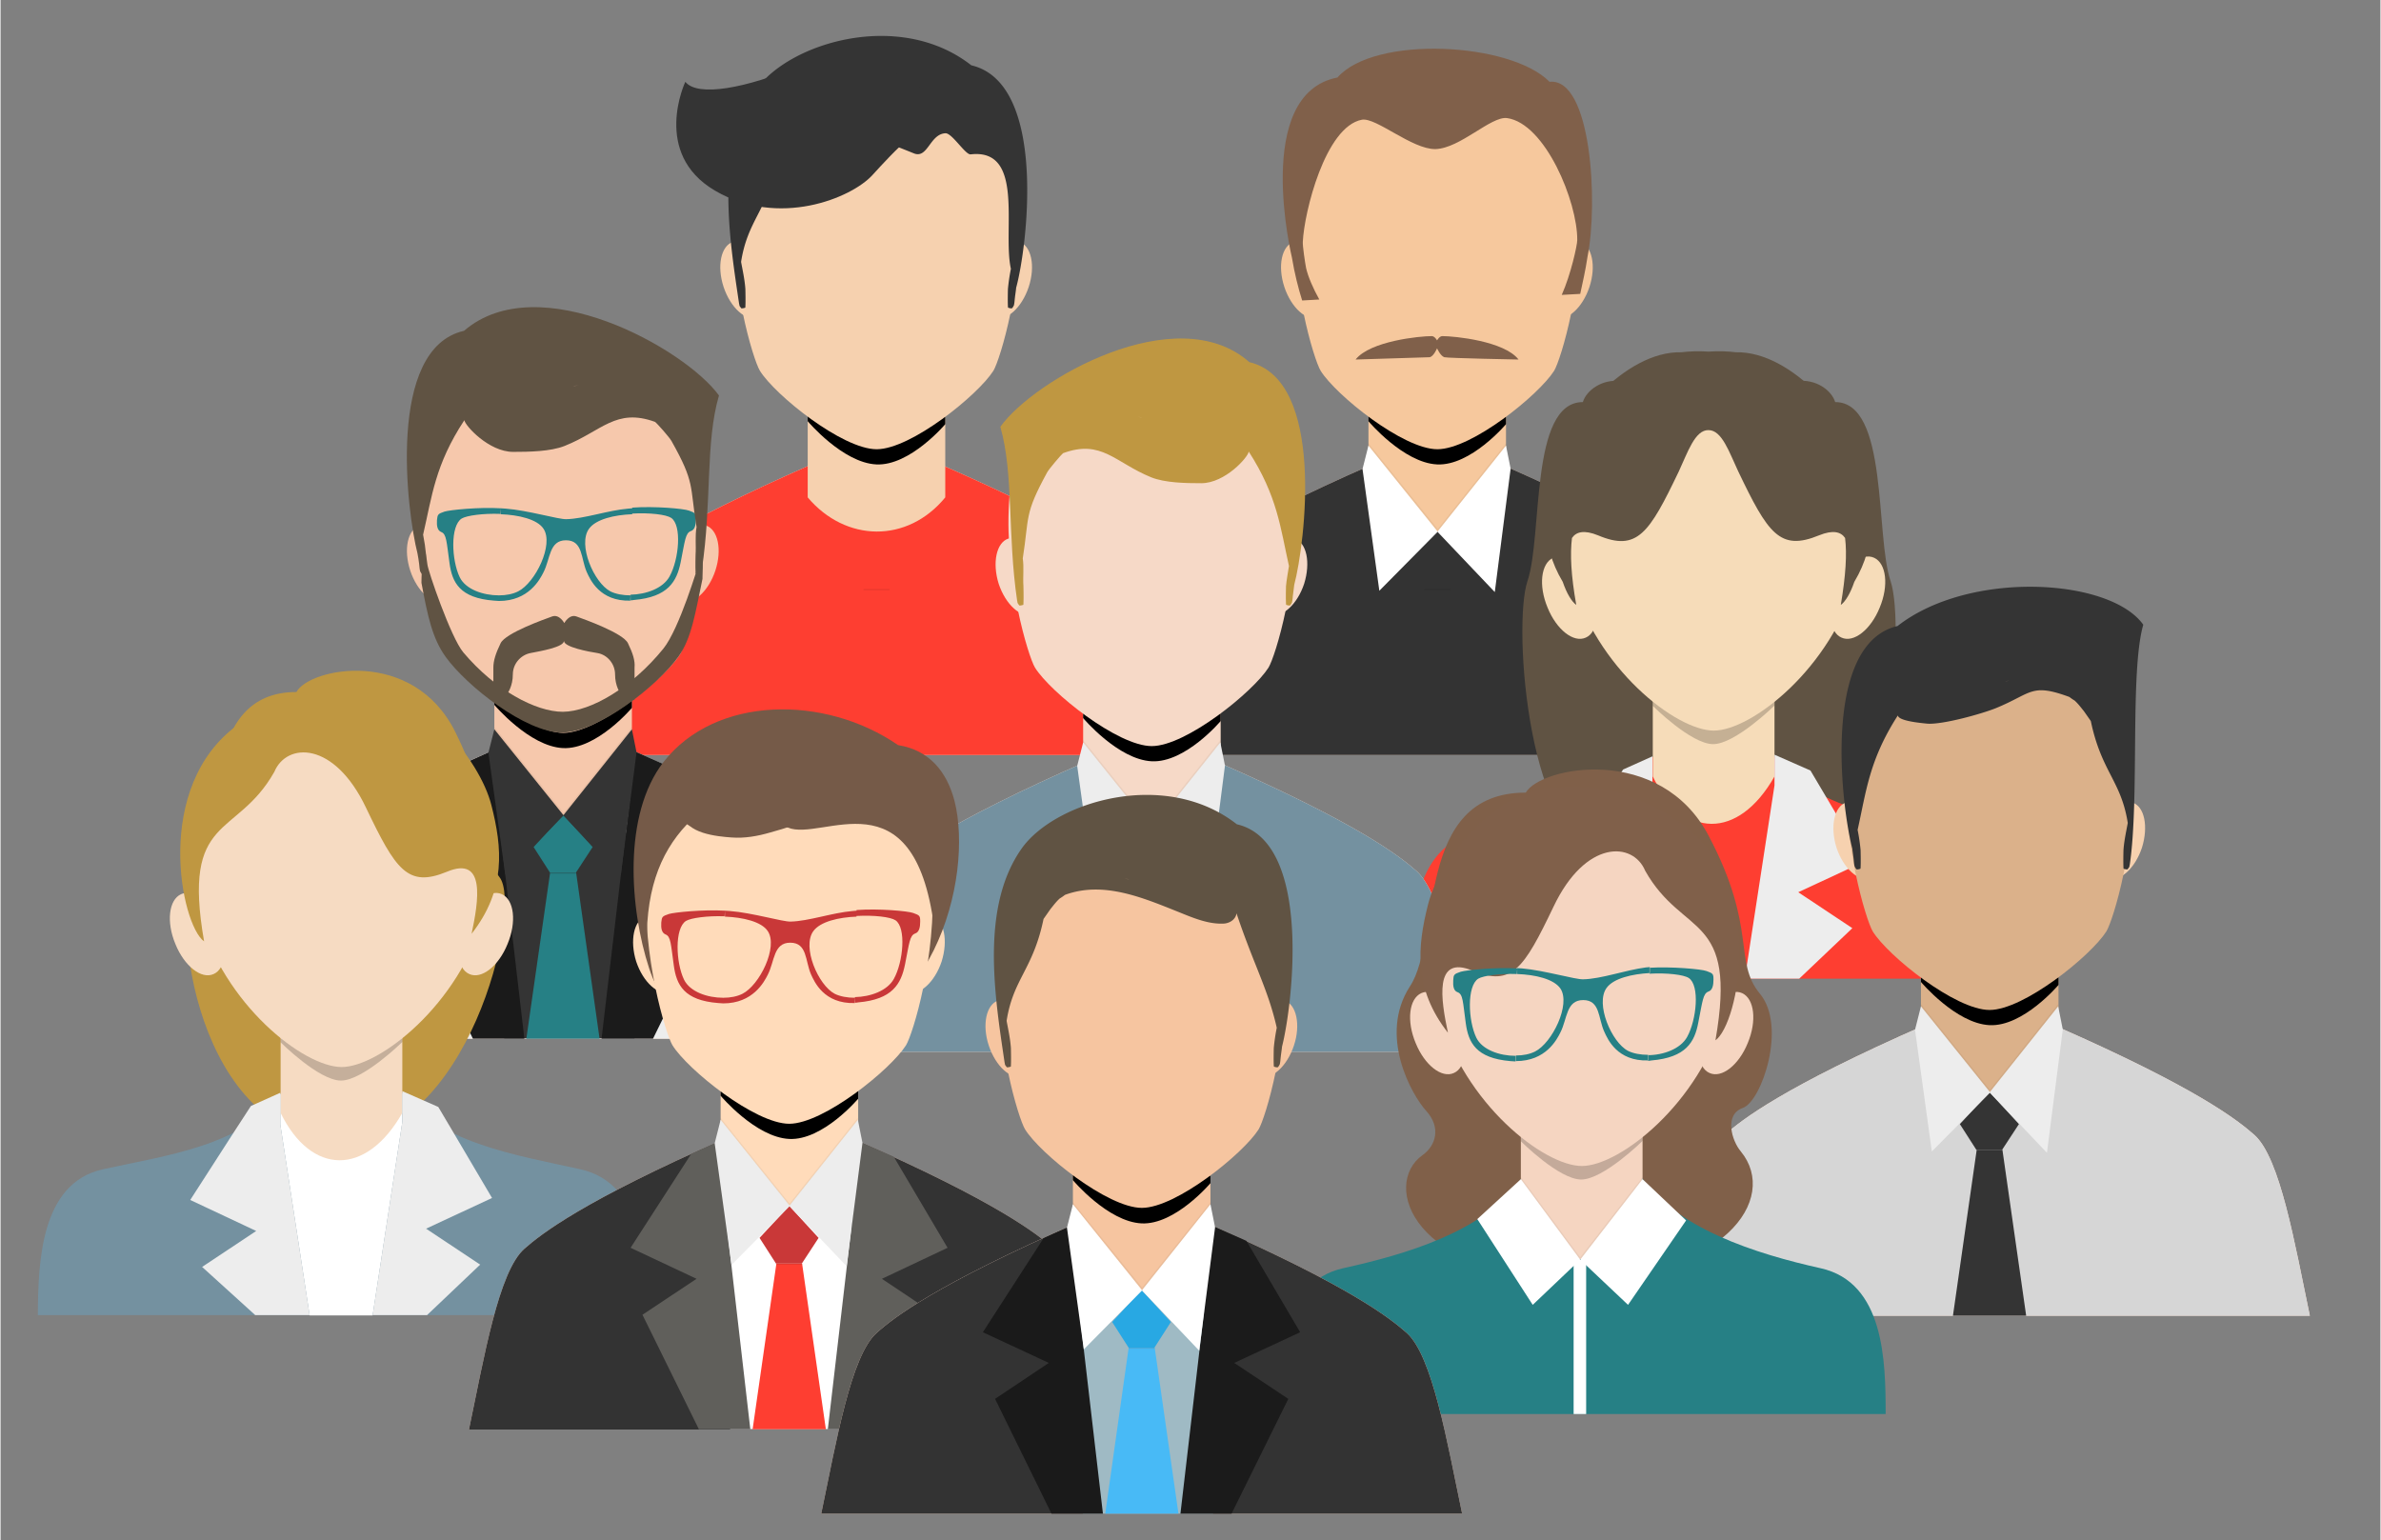 <?xml version="1.0" encoding="UTF-8"?> <svg xmlns="http://www.w3.org/2000/svg" xmlns:xlink="http://www.w3.org/1999/xlink" width="722" height="467" viewBox="0 0 721.5 466.9"><rect x="0" y="0" width="721.5" height="466.9" fill="#808080" stroke="none"/><style><![CDATA[.p{fill-rule:evenodd}.q{opacity:.2}.r{fill:#ededed}.s{fill:#343434}.t{fill:#ffdecc}.u{fill:#fff}.v{opacity:.05}.w{opacity:.1}.x{fill:#605343}.y{fill:#268085}.z{fill:#80604a}.AA{fill:#fe3e31}.AB{fill:#f6d1af}.AC{fill:#bf9741}.AD{fill:#755a48}]]></style><g class="p"><use xlink:href="#B" class="t"></use><use xlink:href="#B" fill="#333"></use><g fill="#f6c89d"><use xlink:href="#C"></use><use xlink:href="#D"></use><use xlink:href="#E"></use></g><use xlink:href="#F" class="u"></use></g><use xlink:href="#G" class="q"></use><use xlink:href="#H" fill="#f6c89d" class="p"></use><path d="M481.1 77.9c3.3-16.3 1.2-54.4-11.5-53.1-11.8-12-53-14.2-64.3-1.3-25.8 5-13.8 54.6-13.8 54.6.8 4.8 1.9 9.2 3.1 13l5.2-.3c-1.9-3.4-3.4-6.9-4-9.5-.3-1.5-1.1-6.8-1-8 .4-8.9 6.8-34.9 17.9-37 4.3-.8 15.2 9 22.3 8.9 7.5-.2 16.8-10 21.7-9.4 11.6 1.6 21.4 25.4 21.3 37 0 1.5-1.9 10.3-4.7 16.6l5.6-.3c.7-3.3 1.6-7.1 2.2-11.2z" class="z"></path><use xlink:href="#I" class="p u"></use><path d="M414.7 135.1l21 26 20.7-26v-.7l-20.7 26-21-26v.7" class="v"></path><g class="p"><path d="M431.6 178.6h7.9v.3h-7.9z" class="w"></path><path d="M437.1 101.9c-.9 0-1.6 1.3-1.6 1.3s-.7-1.3-1.6-1.3c-3.7 0-18.7 1.5-23.1 7.1l22.5-.7c1.2-.3 2.2-2.7 2.2-2.7s1 2.3 2.2 2.7c1.2.3 22.5.7 22.5.7-4.3-5.6-19.4-7.1-23.1-7.1z" class="z"></path><use xlink:href="#B" x="-170" class="t"></use><use xlink:href="#B" x="-170" class="AA"></use><g class="AB"><use xlink:href="#C" x="-170"></use><use xlink:href="#D" x="-170"></use><use xlink:href="#E" x="-170"></use></g></g><use xlink:href="#G" x="-170" class="q"></use><use xlink:href="#H" x="-170" class="p AB"></use><path d="M294.3 19.8c-21.7-17-55.1-6.9-65.2 7.3-12.6 17.8-8.2 44.8-5.2 65V92c0 .2.1.4.1.6s.4.6.5.8.9 0 1.2-.1c.1 0 .1-.2.1-.3.1-1.8 0-5.3 0-5.4-.2-2.8-.8-5.5-1.3-8.2 2-12.8 8-15.5 11.2-30.9l2.1-3c.9-1.1 1.7-2.2 2.8-3.2a15.26 15.26 0 0 0 1.6-1.1c11.7-4.3 23.7.9 34.7 5.3 4.2 1.7 4.8-5.8 9.5-6.1 2-.2 6.1 6.6 7.7 6.4 16.5-1.9 9.6 23.1 12.2 34.7-.4 2-.7 4-.9 6.1 0 0-.1 3.6 0 5.4 0 .1 0 .2.1.3.3.1 1 .3 1.2.1.1-.1.4-.6.5-.8.2-.8.2-1.4.3-2.2.1-1 .3-2.1.4-3.2 3.4-12.4 9.5-62-13.6-67.4zm-32.8 16.8c-.4-.1-.7-.2-1.1-.3.5.1 1.1.3 1.6.4-.1-.1-.3-.1-.5-.1z" class="s"></path><path d="M261.6 178.6h7.9v.3h-7.9z" class="p w"></path><path d="M277.9 25.8s-18.7-13-35.3-6-31.3 9.7-35 5c0 0-10.3 21.7 9 33s41.3 2.3 47.7-4.7 16.7-18.3 22.3-16-8.7-11.3-8.7-11.3z" class="s"></path><g class="p"><use xlink:href="#B" x="-265" y="86" class="t"></use><use xlink:href="#B" x="-265" y="86" class="r"></use><g fill="#f6c8ac"><use xlink:href="#C" x="-265" y="86"></use><use xlink:href="#D" x="-265" y="86"></use><use xlink:href="#E" x="-265" y="86"></use></g><use xlink:href="#J" class="s"></use><path d="M149.7 227.3v9.5l9.1 78.1h-15.6l-17.1-34.8 16.3-10.9-20-9.4 18.4-28.5z" fill="#1a1a1a"></path><path d="M191.4 227.4v9.4l-9.2 78.1h15.6l17.1-34.8-16.3-10.9 20-9.4-16.4-27.6z" fill="#1b1b1b"></path><g class="y"><path d="M161.6 256.8l5 7.8h7.8l5.1-7.8-8.9-9.7-9 9.7z"></path><path d="M166.6 264.6l-7.2 50.3h22.2l-7.1-50.3z"></path></g><use xlink:href="#F" x="-265" y="86" class="s"></use></g><use xlink:href="#G" x="-265" y="86" class="q"></use><g class="p"><use xlink:href="#H" x="-265" y="86" fill="#f6c8ac"></use><use xlink:href="#I" x="-265" y="86" class="s"></use></g><path d="M149.7 221.1l21 26 20.7-26v-.7l-20.7 26-21-26v.7" class="v"></path><path d="M166.6 264.6h7.9v.3h-7.9z" class="p w"></path><g class="x"><path d="M212.3 168.8c-.3 1.2-.7 2.3-.7 2.3s-5.8 19.6-10.7 25.6c-9.5 11.7-21.9 19-30.4 19.1-8.3 0-20.6-6.6-30.2-18-3.8-4.5-10.8-25-10.9-26.7-.1-1-.3-2.1-.5-3.1-1.3 0-1.3 8.7-1.3 8.7 1.9 10.2 3.3 16.8 7.3 22.4 6.4 8.9 24.3 23 35.3 23 10.9 0 28.9-14.1 35.3-23 4-5.6 5.1-13.1 7.3-23.6-.1-.1.5-6.6-.5-6.7z"></path><path d="M190.2 195c-1.5-3.1-13.4-7.3-15.6-8.1s-3.7 2-3.7 2-1.5-2.8-3.7-2-14.1 5-15.6 8.1-2.2 5.3-2.2 7.4v9.7s2.1.1 3.3-.8 2.6-3.5 2.6-6.8 2.4-5.9 5.3-6.5c3.1-.6 10.2-1.8 10.2-3.7 0 1.9 7.6 3.3 10.2 3.7 2.9.5 5.3 3.2 5.3 6.5s1.4 5.9 2.6 6.8 3.3.8 3.3.8v-9.7c.2-2.1-.5-4.3-2-7.4z" class="p"></path></g><use xlink:href="#K" class="p y"></use><path d="M89.7 209.8c3.9-7.3 35.4-13.7 48.2 12.2 12.8 25.8 6.4 34.9 13.4 44 7.1 9.1-9.6 79.7-49.1 79.5-42.2-.4-51.4-67.9-43-81.5 8.4-13.7 1.1-54.2 30.5-54.2z" class="p AC"></path><path d="M120.8 329.9c-.4.6-35.6 1.1-35.9 1.7C73.8 347.4 50 350.3 31 354.5c-18.9 4.2-19.6 28.2-19.7 44.2h184.2c0-16-.4-39.9-19.7-44.2s-44.6-8.1-55-24.6z" fill="#7491a0" class="p"></path><path d="M121.8 331.5v8.7l-9 58.6H93.7l-8.9-57.9v-9.2c.4-.6 35.6-1.1 35.9-1.7.4.4.7 1 1.1 1.5z" class="p u"></path><g fill="#f6dbc2" class="p"><use xlink:href="#L"></use><use xlink:href="#M"></use><use xlink:href="#N"></use></g><path d="M84.9 314.7v1.3s11.6 11.6 18.3 11.6 18.6-11.7 18.6-11.7v-1.1H84.9z" class="p q"></path><use xlink:href="#O" fill="#f6dbc2" class="p"></use><path d="M110.8 244.9c9 18.8 12.6 24.3 24.5 19.4 11.9-5 9.6 8.9 7.5 18.8 10.5-13.4 9.3-26.1 6-39-3.6-14.2-21.7-35.7-38.7-35.3-9.2-1-23.2.2-38.1 10.9-26 18.7-17.3 60.8-10.3 65.7-6.8-38.9 9.8-31 21.3-51.4 3.7-8.9 18.1-9.5 27.8 10.9z" class="p AC"></path><path d="M93.8 398.7H77.2l-16.1-14.6 16.4-10.9-20-9.4 13.2-20.5 5.2-8 8.9-4v9.5l8.9 57.9zm35.2-26.2l16.4 10.9-16.1 15.3h-16.5l9-58.6v-9.3l10.9 4.8 4.8 8.1 11.5 19.5z" class="r p"></path><path d="M479.7 121.9c2.2-7.3 19.5-13.7 26.5 12.2 7.1 25.8 3.5 34.9 7.4 44s-5.3 79.7-27 79.5c-23.2-.2-28.3-67.7-23.7-81.4 4.7-13.7.6-54.3 16.8-54.3zm76.5 0c-2.2-7.3-19.5-13.7-26.5 12.2-7.1 25.8-3.5 34.9-7.4 44s5.3 79.7 27 79.5c23.2-.2 28.3-67.7 23.7-81.4-4.7-13.7-.6-54.3-16.8-54.3z" class="x p"></path><g class="AA p"><path d="M536.8 227.9c-.4.6-35.6 1.1-35.9 1.7-11.1 15.8-34.9 18.7-53.9 22.9-18.9 4.2-19.6 28.2-19.7 44.2h184.2c0-16-.4-39.9-19.7-44.2s-44.6-8.1-55-24.6z"></path><path d="M537.8 229.5v8.7l-9 58.6h-19.2l-8.9-57.9v-9.2c.4-.6 35.6-1.1 35.9-1.7.5.4.8 1 1.2 1.5z"></path></g><g fill="#f6dcb9" class="p"><use xlink:href="#L" x="416" y="-102"></use><use xlink:href="#M" x="416" y="-102"></use><use xlink:href="#N" x="416" y="-102"></use></g><path d="M500.9 212.7v1.3s11.6 11.6 18.3 11.6 18.6-11.7 18.6-11.7v-1.1h-36.9z" class="p q"></path><use xlink:href="#O" x="416" y="-102" fill="#f6dcb9" class="p"></use><path d="M564.8 142.1c-3.6-14.2-21.7-35.7-38.7-35.3-2.4-.3-5.2-.4-8.3-.2-3-.2-5.8-.1-8.3.2-17-.4-35.1 21.1-38.7 35.3-2.9 11.4-4.2 22.6 2.8 34.3 1.2 3.5 2.7 6 4.1 7-1.6-9-1.9-15.4-1.3-20.3 1.3-1.9 3.7-2.5 7.9-.8 11.9 5 15.5-.6 24.5-19.4 2.7-5.8 4.9-12.6 9-12.5 4.1 0 6.3 6.8 9 12.5 9 18.8 12.6 24.3 24.5 19.4 4.2-1.7 6.6-1.1 7.9.8.6 4.9.2 11.4-1.3 20.3 1.4-1 2.9-3.5 4.1-7 7-11.7 5.7-22.9 2.8-34.3z" class="p x"></path><path d="M509.8 296.7h-16.6l-16.1-14.6 16.4-10.9-20-9.4 13.2-20.5 5.2-8 8.9-4v9.5l8.9 57.9zm35.2-26.2l16.4 10.9-16.1 15.3h-16.5l9-58.6v-9.3l10.9 4.8 4.8 8.1 11.5 19.5z" class="r p"></path><use xlink:href="#B" x="167.5" y="170" class="p t"></use><use xlink:href="#B" x="167.5" y="170" fill="#d6d6d6" class="p"></use><use xlink:href="#P" fill="#dbb18a" class="p"></use><g class="AB p"><use xlink:href="#Q"></use><use xlink:href="#R"></use></g><g class="s p"><path d="M594 340.8l5 7.8h7.8l5.1-7.8-8.9-9.7-9 9.7z"></path><path d="M599.1 348.6l-7.2 50.3h22.2l-7.2-50.3z"></path></g><use xlink:href="#F" x="167.5" y="170" class="p r"></use><use xlink:href="#G" x="167.5" y="170" class="q"></use><use xlink:href="#S" fill="#dbb18a" class="p"></use><path d="M575.1 189.8c21.7-17 64.4-14.6 74.5-.4-4.1 14.3-1.1 52.5-4.1 72.8v-.1c0 .2-.1.4-.1.6s-.4.6-.5.8-.9 0-1.2-.1c-.1 0-.1-.2-.1-.3-.1-1.8 0-5.3 0-5.4.2-2.8.8-5.5 1.3-8.2-2-12.8-8-15.5-11.2-30.9l-2.1-3c-.9-1.1-1.7-2.2-2.8-3.2a15.26 15.26 0 0 1-1.6-1.1c-11.7-4.3-11.3-1.1-22.3 3.4-4.2 1.7-16 5-20.7 4.7-2-.2-8.8-.8-9-2.5-8.7 13.5-9.6 23.1-12.2 34.7.4 2 .7 4 .9 6.1 0 0 .1 3.6 0 5.4 0 .1 0 .2-.1.3-.3.1-1 .3-1.2.1-.1-.1-.4-.6-.5-.8-.2-.8-.2-1.4-.3-2.2-.1-1-.3-2.1-.4-3.2-3.3-12.5-9.4-62.1 13.7-67.5zm32.8 16.8c.4-.1.7-.2 1.1-.3-.5.1-1.1.3-1.6.4.1-.1.3-.1.5-.1z" class="s"></path><use xlink:href="#I" x="167.4" y="170" class="p r"></use><path d="M582.2 305.1l20.9 26 20.7-26v-.7l-20.7 26-20.9-26v.7" class="v"></path><g class="p"><path d="M599.1 348.6h7.8l.1.3h-7.9z" class="w"></path><use xlink:href="#B" x="-86.5" y="90" class="t"></use><use xlink:href="#B" x="-86.5" y="90" fill="#7491a0"></use><g fill="#f6d9c7"><use xlink:href="#P" x="-254" y="-80"></use><use xlink:href="#Q" x="-254" y="-80"></use><use xlink:href="#R" x="-254" y="-80"></use></g><g class="s"><path d="M340 260.8l5 7.8h7.8l5.1-7.8-8.9-9.7-9 9.7z"></path><path d="M345.1 268.6l-7.2 50.3h22.2l-7.2-50.3z"></path></g><use xlink:href="#F" x="-86.5" y="90" class="r"></use></g><use xlink:href="#G" x="-86.5" y="90" class="q"></use><use xlink:href="#S" x="-254" y="-80" fill="#f6d9c7" class="p"></use><path d="M378.6 109.8c-22.1-19.5-65.4 5.4-75.5 19.6 4.1 14.3 2.1 32.5 5.1 52.8v-.1c0 .2.1.4.1.6s.4.6.5.8.9 0 1.2-.1c.1 0 .1-.2.1-.3.1-1.8 0-5.3 0-5.4-.2-2.8.2-5.6-.2-8.4 2-12.8.4-13.3 7.4-26.1.6-1.1 4.3-5.4 4.8-5.8 11.7-4.3 15.7 2.8 26.7 7.3 4.2 1.7 10.5 1.8 15.2 1.8 7.3 0 14.3-8 14.4-9.6 8.7 13.5 9.6 23.1 12.2 34.7-.3 2-.7 4-.9 6.1 0 0-.1 3.6 0 5.4 0 .1 0 .2.1.3.3.1 1 .3 1.2.1.1-.1.4-.6.5-.8.2-.8.2-1.4.3-2.2.1-1 .3-2.1.4-3.2 3.3-12.5 9.5-62.1-13.6-67.5zm-32.8 16.8c-.4-.1-.7-.2-1.1-.3.5.1 1.1.3 1.6.4-.2-.1-.3-.1-.5-.1z" class="AC"></path><path d="M140.5 100.3c22.6-19.5 67 5.4 77.3 19.6-4.2 14.3-2.1 32.5-5.2 52.8v-.1c0 .2-.1.4-.1.6s-.4.6-.5.8-.9 0-1.2-.1c-.1 0-.1-.2-.1-.3-.1-1.8 0-5.3 0-5.4.2-2.8-.2-5.6.3-8.4-2.1-12.8-.4-13.3-7.6-26.1-.6-1.1-4.4-5.4-5-5.8-11.9-4.3-16.1 2.8-27.4 7.3-4.3 1.7-10.8 1.8-15.6 1.8-7.4 0-14.6-8-14.8-9.6-8.9 13.5-9.8 23.1-12.5 34.7.4 2 .7 4 .9 6.1 0 0 .1 3.6 0 5.4 0 .1 0 .2-.1.3-.3.1-1.1.3-1.2.1-.1-.1-.4-.6-.5-.8-.2-.8-.2-1.4-.3-2.2-.1-1-.3-2.1-.5-3.2-3.2-12.5-9.5-62.2 14.1-67.5zm33.7 16.7c.4-.1.7-.2 1.1-.3-.5.1-1.1.3-1.6.4.1 0 .3 0 .5-.1z" class="x"></path><use xlink:href="#I" x="-86.6" y="90" class="p r"></use><path d="M328.2 225.1l20.9 26 20.7-26v-.7l-20.7 26-20.9-26v.7" class="v"></path><g class="p"><path d="M345.1 268.6h7.8l.1.3h-7.9z" class="w"></path><path d="M462.4 240.3c4.5-7.9 40.8-14.9 55.5 13.2 14.8 28.1 7.3 37.9 15.5 47.8s.5 32.6-5.2 34.6-3.4 9.9-.6 13.2c11.8 14.4-5.3 38.7-50.8 38.5-48.7-.3-58.2-28.5-45.7-37.4 4.1-2.9 5.6-8.4 1.2-13.3-4.5-4.9-14.7-23-5-37.9 9.6-14.6 1.2-58.7 35.1-58.7z" fill="#806049"></path><path d="M496.8 355.9c-.4.6-35.6 1.1-35.9 1.7-11.1 15.8-34.9 22.7-53.9 26.9-18.9 4.2-19.6 28.2-19.7 44.2h184.2c0-16-.4-39.9-19.7-44.2s-44.6-12.1-55-28.6z" class="y"></path><g fill="#f5d5c1"><use xlink:href="#L" x="376" y="30"></use><use xlink:href="#M" x="376" y="30"></use><use xlink:href="#N" x="376" y="30"></use></g><path d="M460.9 344.7v1.3s11.6 11.6 18.3 11.6 18.6-11.7 18.6-11.7v-1.1h-36.9z" class="q"></path><use xlink:href="#O" x="376" y="30" fill="#f5d5c1"></use><path d="M470.8 274.9c-9 18.8-12.6 24.3-24.5 19.4-11.9-5-9.6 8.9-7.5 18.8-10.5-13.4-9.3-26.1-6-39 3.6-14.2 21.7-35.7 38.7-35.3 9.2-1 23.2.2 38.1 10.9 26 18.7 17.3 60.8 10.3 65.7 6.8-38.9-9.8-31-21.3-51.4-3.7-8.9-18.1-9.5-27.8 10.9z" class="z"></path><g class="u"><path d="M476.9 382h3.8v46.7h-3.8z"></path><path d="M460.9 357.5l-13.2 12.1 16.8 26 14.4-13.7zm36.9 0L511 370l-17.6 25.6-14.5-13.7z"></path></g><path d="M499.4 321.6c.4 0 .7 0 1.1-.1 10.5-.9 13.1-5.6 14.2-11.5 1.3-6.5 1.4-8.8 3.1-9.4 1.2-.4 1.5-1.9 1.5-3.6s-.1-1.9-2.1-2.6c-1.6-.6-10.6-1.4-17.3-1v1.8c5.3-.3 10.4.3 11.9 1.3 3.4 2.2 2.4 12.7-.5 17.9-2 3.6-7.2 5.5-11.9 5.5v1.7zm-19.6-24.7c-2.3.1-11.8-2.7-18.5-3.3-.5 0-1-.1-1.5-.1v1.8c5.5.2 11.1 1.5 13.1 4.4 3.2 4.8-2.5 16.5-7.7 19.1-1.6.8-3.6 1.2-5.8 1.2v1.7c9.1 0 12.4-6.5 13.5-8.7 2.1-4.1 1.7-9.8 6.9-9.8s4.5 5.5 6.4 9.6c1 2.2 3.9 9 13.3 8.7v-1.7c-2.3 0-4.5-.4-6.1-1.2-5-2.6-10-14.3-6.5-19.1 2.1-2.9 7.7-4.2 13.1-4.5v-1.8c-.4 0-.8.1-1.2.1-6.2.8-13.5 3.5-19 3.6zm-20-3.3c-6.6-.4-15.4.5-17.1 1-2.1.7-2.2.9-2.3 2.6s.1 3.2 1.3 3.6c1.7.6 1.6 2.9 2.5 9.4.8 5.9 3.1 10.6 13.5 11.5.5 0 1 .1 1.6.1v-1.7c-4.8 0-10.1-1.8-11.9-5.5-2.5-5.2-2.9-15.7.6-17.9 1.5-.9 6.5-1.6 11.7-1.4l.1-1.7z" class="y"></path><path d="M460.9 357.5l18 24.4 18.9-24.4v-.6l-18.9 24.3-18-24.3z" class="v"></path><use xlink:href="#T" class="t"></use><use xlink:href="#T" fill="#333"></use><g fill="#ffdbba"><use xlink:href="#P" x="-363.9" y="34.5"></use><use xlink:href="#Q" x="-363.9" y="34.5"></use><use xlink:href="#R" x="-363.9" y="34.5"></use></g><use xlink:href="#J" x="68.5" y="118.5" class="u"></use><path d="M218.3 345.8v9.5l9 78h-15.6l-17.1-34.7 16.4-10.9-20-9.4 18.4-28.5zm41.6.1v9.4l-9.1 78h15.6l17.1-34.7-16.3-10.9 19.9-9.4-16.3-27.6z" fill="#605f5b"></path><path d="M230.1 375.3l5 7.8h7.8l5.1-7.8-8.9-9.7-9 9.7z" fill="#c93838"></path><path d="M235.2 383.1l-7.2 50.2h22.2l-7.2-50.2z" class="AA"></path><use xlink:href="#F" x="-196.4" y="204.4" class="r"></use></g><use xlink:href="#G" x="-196.4" y="204.5" class="q"></use><g class="p"><path d="M272.1 225.9c9.5 1.5 14.8 8.1 17.1 16.9 5.9 23.1-6.4 73.2-49 73.8-22 .3-37.8-5.3-43.6-23.1s-8.1-46.4 4.4-62.5c15.8-20.2 48.9-20.4 71.1-5.1z" class="AD"></path><use xlink:href="#S" x="-363.9" y="34.5" fill="#ffdbba"></use><path d="M208.1 249.9c11.4 6.9 20.3-3.4 30.6 1s38.2-16.9 44.3 30c9.8-34-5-58.4-42.2-60-39.7-1.7-55.8 34.5-44.8 68.3-.8-18.3 3.6-30.3 12.1-39.3z" class="AD"></path></g><path d="M207.1 246.8c.3 5.9 10.3 6.8 14.5 7.1 4 .3 7.9-.4 11.7-1.5 4.7-1.3 10.6-3 14.4-6.2.4-.3.2-1-.3-1.1-7.2-1.2-14.7 4.7-21.9 5.4-5.7.5-13.2-.3-17.7-4.1-.3-.1-.7 0-.7.4z" class="AD"></path><g class="p"><use xlink:href="#K" x="68" y="122" fill="#c93838"></use><use xlink:href="#I" x="-196.5" y="204.4" class="r"></use></g><path d="M218.3 339.5l20.9 26.1 20.7-26.1v-.6l-20.7 26-20.9-26v.6" class="v"></path><g class="p"><path d="M235.2 383.1h7.8l.1.3h-7.9z" class="w"></path><use xlink:href="#U" class="t"></use><use xlink:href="#U" fill="#333"></use><g fill="#f6c5a0"><use xlink:href="#C" x="-89.6" y="230"></use><path d="M302.5 303.3c3.7-1.2 8.3 3 10.4 9.3s.8 12.5-2.9 13.7-8.3-3-10.4-9.3-.8-12.5 2.9-13.7zm86.7 0c-3.7-1.2-8.3 3-10.4 9.3s-.8 12.5 2.9 13.7 8.3-3 10.4-9.3.8-12.5-2.9-13.7z"></path></g><use xlink:href="#J" x="175.4" y="144.1" fill="#9fbac4"></use><path d="M325.1 371.4v9.4l9.1 78.1h-15.6l-17.1-34.8 16.3-10.9-20-9.3 18.4-28.5z" fill="#1a1a1a"></path><path d="M366.8 371.4v9.4l-9.1 78.1h15.5l17.2-34.8-16.4-10.9 20-9.3-16.3-27.7z" fill="#1b1b1b"></path><path d="M337 400.8l5 7.8h7.8l5-7.8-8.9-9.7-8.9 9.7z" fill="#28a8e3"></path><path d="M342 408.6l-7.1 50.3h22.2l-7.2-50.3z" fill="#48baf6"></path><use xlink:href="#F" x="-89.6" y="230" class="u"></use></g><use xlink:href="#G" x="-89.6" y="230.1" class="q"></use><use xlink:href="#H" x="-89.6" y="230" fill="#f6c5a0" class="p"></use><path d="M374.8 249.9c-21.7-17-55.1-6.9-65.2 7.3-12.6 17.8-8.2 44.8-5.2 65v-.1c0 .2.1.4.1.6s.4.6.5.8.9 0 1.2-.1c.1 0 .1-.2.1-.3.1-1.8 0-5.3 0-5.4-.2-2.8-.8-5.5-1.3-8.2 2-12.8 8-15.5 11.2-30.9l2.1-3c.9-1.1 1.7-2.2 2.8-3.2a15.26 15.26 0 0 0 1.6-1.1c11.7-4.3 23.7.9 34.7 5.3 4.2 1.7 8.9 3.7 13.6 3.4 2-.2 3.5-1.5 3.7-3.1 5.3 15.8 9.6 23.1 12.2 34.7-.4 2-.7 4-.9 6.1 0 0-.1 3.6 0 5.4 0 .1 0 .2.1.3.3.1 1 .3 1.2.1.1-.1.4-.6.5-.8.2-.8.2-1.4.3-2.2.1-1 .3-2.1.4-3.2 3.2-12.5 9.3-62.1-13.7-67.4zm-32.9 16.7c-.4-.1-.7-.2-1.1-.3.5.1 1.1.3 1.6.4-.1 0-.3-.1-.5-.1z" class="x"></path><use xlink:href="#I" x="-89.6" y="230" class="p u"></use><path d="M325.1 365.1l21 26.1 20.7-26.1v-.6l-20.7 25.9-21-25.9v.6" class="v"></path><path d="M342 408.6h7.9v.3H342z" class="p w"></path><defs><path id="B" d="M416.1 140.7c-42.9 18.8-55.8 28.8-60.9 33.4-7.8 6.9-12.2 32.8-16.8 54.8h194.2c-4.6-22-9-47.8-16.8-54.8-5.1-4.5-17.5-14.3-60.4-33.1l-39.3-.3z"></path><path id="C" d="M414.7 103.2v47.6c11.5 13.6 30.2 14 41.7 0v-47.6c0-25.7-41.7-25.7-41.7 0z"></path><path id="D" d="M392.1 73.3c3.7-1.2 8.3 3 10.4 9.3s.8 12.5-2.9 13.7-8.3-3-10.4-9.3c-2.1-6.4-.8-12.5 2.9-13.7z"></path><path id="E" d="M478.8 73.3c-3.7-1.2-8.3 3-10.4 9.3s-.8 12.5 2.9 13.7 8.3-3 10.4-9.3c2.1-6.4.8-12.5-2.9-13.7z"></path><path id="F" d="M414.7 135.1l-1.8 7.1 5.1 36.9 17.7-17.9-21-26.1z"></path><path id="G" d="M414.7 126.2v1.5s10.6 12.6 20.8 13.1 20.9-12.2 20.9-12.2v-2.3"></path><path id="H" d="M435.6 17.8c-64.1 0-39.5 87.8-35.4 94.6 4.6 7.4 25 23.8 35.4 23.8s30.7-16.4 35.4-23.8c4.1-6.8 28.7-94.6-35.4-94.6z"></path><path id="I" d="M456.4 135.1l1.4 7-4.8 37.4-17.4-18.3 20.8-26.1z"></path><path id="J" d="M170.7 247.1s-29.1 6.9-29.1 8.7 11.1 59 11.1 59h39.5l4.5-58.8-26-8.9z"></path><path id="K" d="M190.9 182c.4 0 .7 0 1.1-.1 10.4-.9 13-5.6 14.2-11.5 1.3-6.5 1.4-8.8 3.1-9.4 1.2-.4 1.5-1.9 1.5-3.6s-.1-1.9-2.1-2.6c-1.6-.6-10.5-1.4-17.2-.9v1.8c5.3-.3 10.3.3 11.8 1.3 3.3 2.2 2.4 12.6-.5 17.8-2 3.6-7.1 5.4-11.8 5.5l-.1 1.7zm-19.4-24.6c-2.3.1-11.7-2.7-18.4-3.2-.5 0-1-.1-1.5-.1v1.8c5.4.2 11.1 1.5 13 4.4 3.2 4.8-2.5 16.4-7.7 19-1.6.8-3.6 1.2-5.8 1.2v1.7c9 0 12.4-6.5 13.5-8.7 2.1-4.1 1.7-9.7 6.8-9.7 5.2 0 4.5 5.5 6.3 9.6 1 2.2 3.9 9 13.3 8.7v-1.6c-2.3 0-4.5-.4-6.1-1.2-5-2.6-10-14.2-6.5-19 2.1-2.9 7.7-4.2 13.1-4.4v-1.8c-.4 0-.8.1-1.2.1-6.1.5-13.4 3.1-18.8 3.2zm-19.9-3.3c-6.6-.4-15.4.5-17 1-2.1.7-2.1.9-2.3 2.6-.1 1.7.1 3.1 1.3 3.6 1.6.6 1.6 2.9 2.5 9.4.8 5.9 3.1 10.6 13.5 11.4.5 0 1 .1 1.5.1v-1.7c-4.8 0-10.1-1.8-11.9-5.5-2.5-5.2-2.9-15.6.6-17.8 1.5-.9 6.5-1.6 11.7-1.4l.1-1.7z"></path><path id="L" d="M84.9 292.2v45.2c9.2 18.9 25.9 19.4 36.9 0v-45.2c0-24.4-36.9-24.4-36.9 0z"></path><path id="M" d="M152 271.1c-3.7-1.7-8.9 2.4-11.6 9.1s-2 13.5 1.7 15.1c3.7 1.7 8.9-2.4 11.6-9.1 2.8-6.7 2-13.4-1.7-15.1z"></path><path id="N" d="M54.7 271.1c3.7-1.7 8.9 2.4 11.6 9.1s2 13.5-1.7 15.1c-3.7 1.7-8.9-2.4-11.6-9.1-2.8-6.7-2-13.4 1.7-15.1z"></path><path id="O" d="M103.4 323.5c-11.5 0-35.7-18.9-43.2-46-7.6-27.3 6.7-66.5 43.2-66.5s50.7 39.2 43.2 66.5c-7.5 27.1-31.8 46-43.2 46z"></path><path id="P" d="M582.2 273.2v47.6c11.5 13.6 30.2 14 41.7 0v-47.6c-.1-25.7-41.7-25.7-41.7 0z"></path><path id="Q" d="M559.5 243.3c3.7-1.2 8.3 3 10.4 9.3s.8 12.5-2.9 13.7-8.3-3-10.4-9.3c-2-6.4-.7-12.5 2.9-13.7z"></path><path id="R" d="M646.3 243.3c-3.7-1.2-8.3 3-10.4 9.3s-.8 12.5 2.9 13.7 8.3-3 10.4-9.3c2-6.4.8-12.5-2.9-13.7z"></path><path id="S" d="M603 187.8c-64.1 0-39.5 87.8-35.4 94.6 4.6 7.4 25 23.8 35.4 23.8s30.7-16.4 35.4-23.8c4.2-6.8 28.8-94.6-35.4-94.6z"></path><path id="T" d="M219.7 345.2c-42.9 18.8-55.8 28.9-60.9 33.4-7.8 6.9-12.2 32.8-16.8 54.8h194.2c-4.6-22-9-47.8-16.8-54.8-5.1-4.5-17.5-14.3-60.4-33.1l-39.3-.3z"></path><path id="U" d="M326.5 370.7c-42.9 18.8-55.8 28.8-60.9 33.4-7.8 6.9-12.2 32.8-16.8 54.8h194.3c-4.6-22-9-47.8-16.8-54.8-5.1-4.5-17.5-14.3-60.4-33.1l-39.4-.3z"></path></defs></svg> 